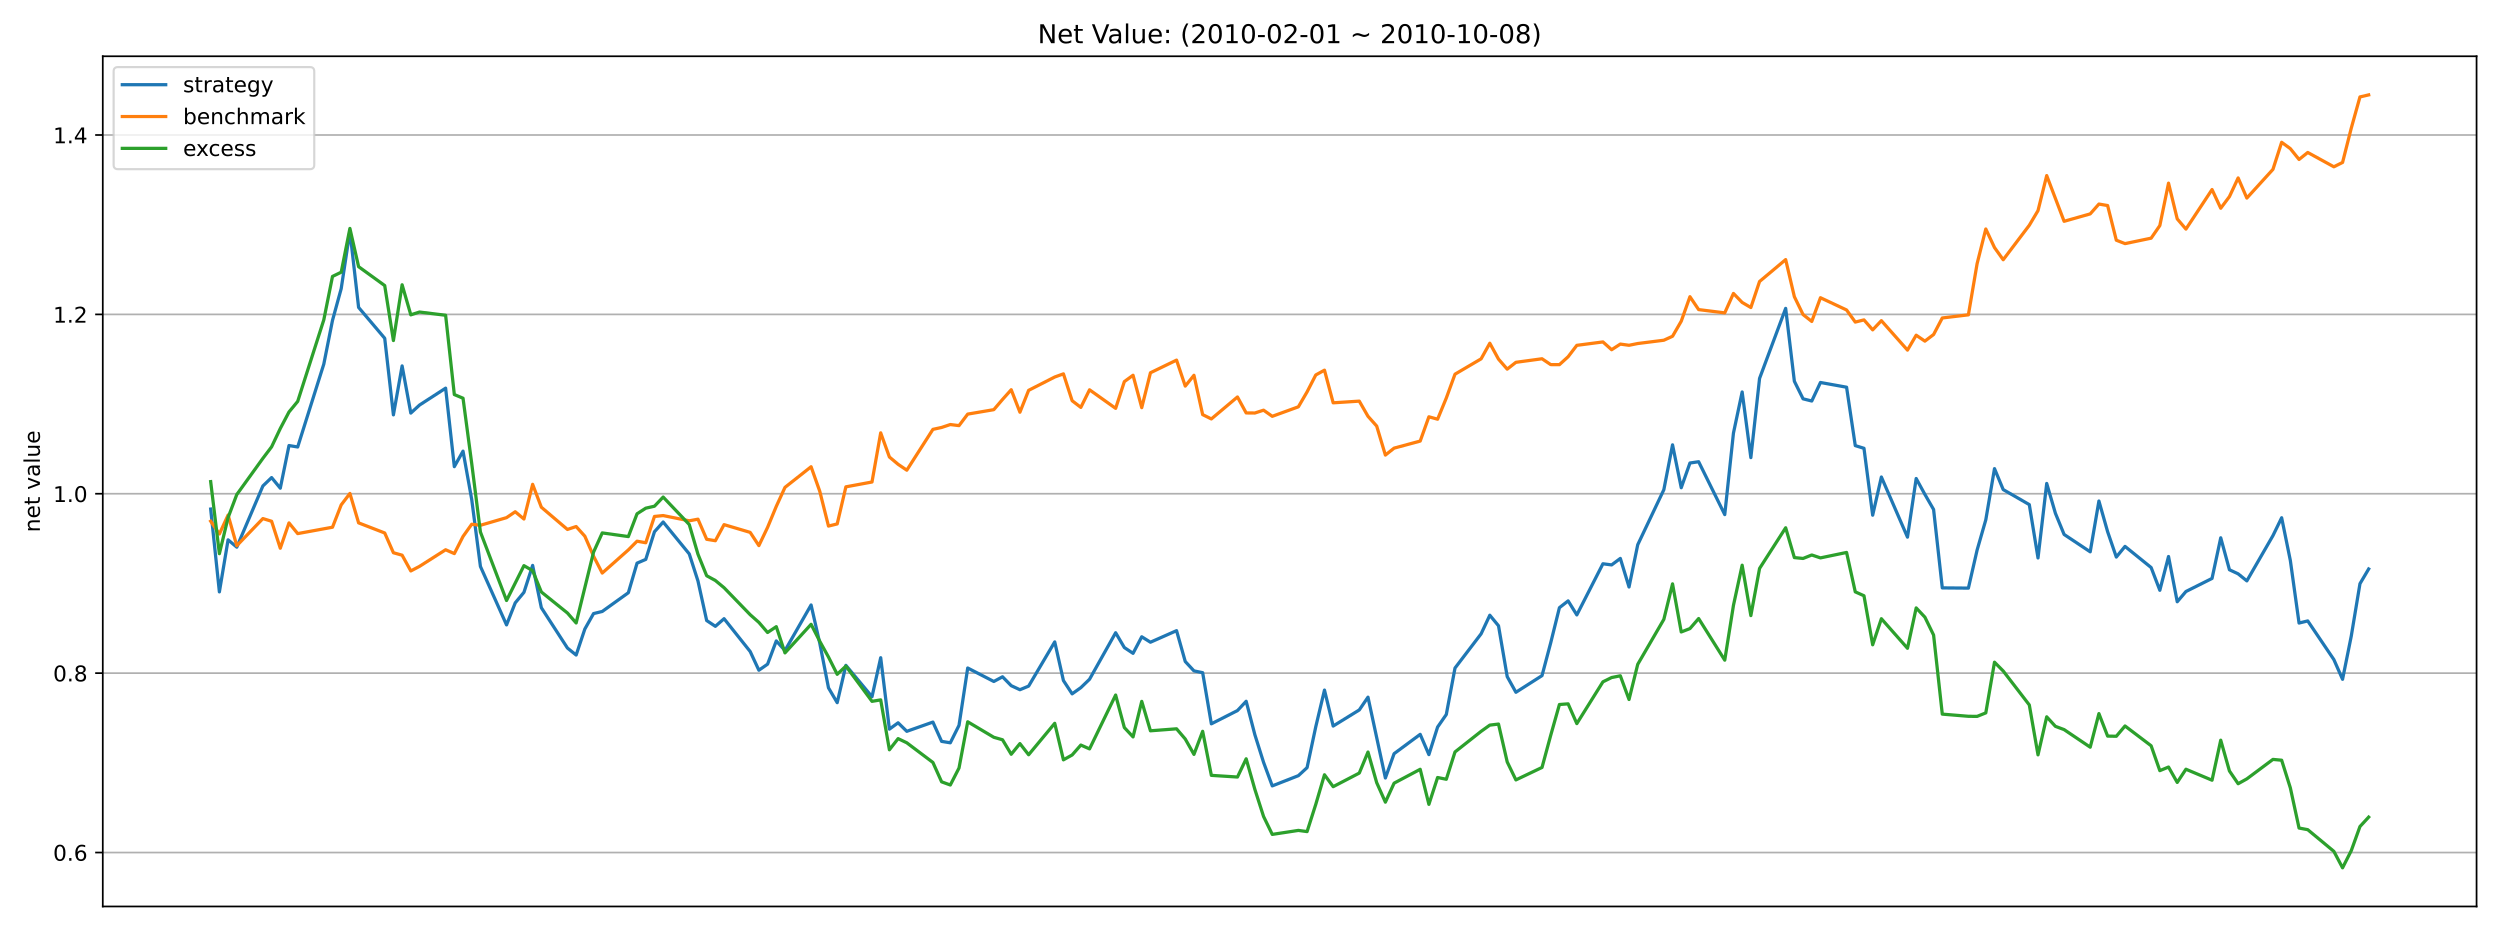 <?xml version="1.0" encoding="utf-8" standalone="no"?>
<!DOCTYPE svg PUBLIC "-//W3C//DTD SVG 1.1//EN"
  "http://www.w3.org/Graphics/SVG/1.1/DTD/svg11.dtd">
<!-- Created with matplotlib (https://matplotlib.org/) -->
<svg height="432pt" version="1.1" viewBox="0 0 1152 432" width="1152pt" xmlns="http://www.w3.org/2000/svg" xmlns:xlink="http://www.w3.org/1999/xlink">
 <defs>
  <style type="text/css">*{stroke-linecap:butt;stroke-linejoin:round;}</style>
 </defs>
 <g id="figure_1">
  <g id="patch_1">
   <path d="M 0 432 
L 1152 432 
L 1152 0 
L 0 0 
z
" style="fill:#ffffff;"/>
  </g>
  <g id="axes_1">
   <g id="patch_2">
    <path d="M 47.36 417.7 
L 1141.2 417.7 
L 1141.2 25.92 
L 47.36 25.92 
z
" style="fill:#ffffff;"/>
   </g>
   <g id="matplotlib.axis_1"/>
   <g id="matplotlib.axis_2">
    <g id="ytick_1">
     <g id="line2d_1">
      <path clip-path="url(#p44a2baded5)" d="M 47.36 392.833 
L 1141.2 392.833 
" style="fill:none;stroke:#b0b0b0;stroke-linecap:square;stroke-width:0.8;"/>
     </g>
     <g id="line2d_2">
      <defs>
       <path d="M 0 0 
L -3.5 0 
" id="m7a905f0d7d" style="stroke:#000000;stroke-width:0.8;"/>
      </defs>
      <g>
       <use style="stroke:#000000;stroke-width:0.8;" x="47.36" xlink:href="#m7a905f0d7d" y="392.833"/>
      </g>
     </g>
     <g id="text_1">
      <!-- 0.6 -->
      <g transform="translate(24.457 396.632)scale(0.1 -0.1)">
       <defs>
        <path d="M 31.781 66.406 
Q 24.172 66.406 20.328 58.906 
Q 16.5 51.422 16.5 36.375 
Q 16.5 21.391 20.328 13.891 
Q 24.172 6.391 31.781 6.391 
Q 39.453 6.391 43.281 13.891 
Q 47.125 21.391 47.125 36.375 
Q 47.125 51.422 43.281 58.906 
Q 39.453 66.406 31.781 66.406 
z
M 31.781 74.219 
Q 44.047 74.219 50.516 64.516 
Q 56.984 54.828 56.984 36.375 
Q 56.984 17.969 50.516 8.266 
Q 44.047 -1.422 31.781 -1.422 
Q 19.531 -1.422 13.062 8.266 
Q 6.594 17.969 6.594 36.375 
Q 6.594 54.828 13.062 64.516 
Q 19.531 74.219 31.781 74.219 
z
" id="DejaVuSans-48"/>
        <path d="M 10.688 12.406 
L 21 12.406 
L 21 0 
L 10.688 0 
z
" id="DejaVuSans-46"/>
        <path d="M 33.016 40.375 
Q 26.375 40.375 22.484 35.828 
Q 18.609 31.297 18.609 23.391 
Q 18.609 15.531 22.484 10.953 
Q 26.375 6.391 33.016 6.391 
Q 39.656 6.391 43.531 10.953 
Q 47.406 15.531 47.406 23.391 
Q 47.406 31.297 43.531 35.828 
Q 39.656 40.375 33.016 40.375 
z
M 52.594 71.297 
L 52.594 62.312 
Q 48.875 64.062 45.094 64.984 
Q 41.312 65.922 37.594 65.922 
Q 27.828 65.922 22.672 59.328 
Q 17.531 52.734 16.797 39.406 
Q 19.672 43.656 24.016 45.922 
Q 28.375 48.188 33.594 48.188 
Q 44.578 48.188 50.953 41.516 
Q 57.328 34.859 57.328 23.391 
Q 57.328 12.156 50.688 5.359 
Q 44.047 -1.422 33.016 -1.422 
Q 20.359 -1.422 13.672 8.266 
Q 6.984 17.969 6.984 36.375 
Q 6.984 53.656 15.188 63.938 
Q 23.391 74.219 37.203 74.219 
Q 40.922 74.219 44.703 73.484 
Q 48.484 72.75 52.594 71.297 
z
" id="DejaVuSans-54"/>
       </defs>
       <use xlink:href="#DejaVuSans-48"/>
       <use x="63.623" xlink:href="#DejaVuSans-46"/>
       <use x="95.41" xlink:href="#DejaVuSans-54"/>
      </g>
     </g>
    </g>
    <g id="ytick_2">
     <g id="line2d_3">
      <path clip-path="url(#p44a2baded5)" d="M 47.36 310.18 
L 1141.2 310.18 
" style="fill:none;stroke:#b0b0b0;stroke-linecap:square;stroke-width:0.8;"/>
     </g>
     <g id="line2d_4">
      <g>
       <use style="stroke:#000000;stroke-width:0.8;" x="47.36" xlink:href="#m7a905f0d7d" y="310.18"/>
      </g>
     </g>
     <g id="text_2">
      <!-- 0.8 -->
      <g transform="translate(24.457 313.98)scale(0.1 -0.1)">
       <defs>
        <path d="M 31.781 34.625 
Q 24.75 34.625 20.719 30.859 
Q 16.703 27.094 16.703 20.516 
Q 16.703 13.922 20.719 10.156 
Q 24.75 6.391 31.781 6.391 
Q 38.812 6.391 42.859 10.172 
Q 46.922 13.969 46.922 20.516 
Q 46.922 27.094 42.891 30.859 
Q 38.875 34.625 31.781 34.625 
z
M 21.922 38.812 
Q 15.578 40.375 12.031 44.719 
Q 8.5 49.078 8.5 55.328 
Q 8.5 64.062 14.719 69.141 
Q 20.953 74.219 31.781 74.219 
Q 42.672 74.219 48.875 69.141 
Q 55.078 64.062 55.078 55.328 
Q 55.078 49.078 51.531 44.719 
Q 48 40.375 41.703 38.812 
Q 48.828 37.156 52.797 32.312 
Q 56.781 27.484 56.781 20.516 
Q 56.781 9.906 50.312 4.234 
Q 43.844 -1.422 31.781 -1.422 
Q 19.734 -1.422 13.25 4.234 
Q 6.781 9.906 6.781 20.516 
Q 6.781 27.484 10.781 32.312 
Q 14.797 37.156 21.922 38.812 
z
M 18.312 54.391 
Q 18.312 48.734 21.844 45.562 
Q 25.391 42.391 31.781 42.391 
Q 38.141 42.391 41.719 45.562 
Q 45.312 48.734 45.312 54.391 
Q 45.312 60.062 41.719 63.234 
Q 38.141 66.406 31.781 66.406 
Q 25.391 66.406 21.844 63.234 
Q 18.312 60.062 18.312 54.391 
z
" id="DejaVuSans-56"/>
       </defs>
       <use xlink:href="#DejaVuSans-48"/>
       <use x="63.623" xlink:href="#DejaVuSans-46"/>
       <use x="95.41" xlink:href="#DejaVuSans-56"/>
      </g>
     </g>
    </g>
    <g id="ytick_3">
     <g id="line2d_5">
      <path clip-path="url(#p44a2baded5)" d="M 47.36 227.528 
L 1141.2 227.528 
" style="fill:none;stroke:#b0b0b0;stroke-linecap:square;stroke-width:0.8;"/>
     </g>
     <g id="line2d_6">
      <g>
       <use style="stroke:#000000;stroke-width:0.8;" x="47.36" xlink:href="#m7a905f0d7d" y="227.528"/>
      </g>
     </g>
     <g id="text_3">
      <!-- 1.0 -->
      <g transform="translate(24.457 231.327)scale(0.1 -0.1)">
       <defs>
        <path d="M 12.406 8.297 
L 28.516 8.297 
L 28.516 63.922 
L 10.984 60.406 
L 10.984 69.391 
L 28.422 72.906 
L 38.281 72.906 
L 38.281 8.297 
L 54.391 8.297 
L 54.391 0 
L 12.406 0 
z
" id="DejaVuSans-49"/>
       </defs>
       <use xlink:href="#DejaVuSans-49"/>
       <use x="63.623" xlink:href="#DejaVuSans-46"/>
       <use x="95.41" xlink:href="#DejaVuSans-48"/>
      </g>
     </g>
    </g>
    <g id="ytick_4">
     <g id="line2d_7">
      <path clip-path="url(#p44a2baded5)" d="M 47.36 144.875 
L 1141.2 144.875 
" style="fill:none;stroke:#b0b0b0;stroke-linecap:square;stroke-width:0.8;"/>
     </g>
     <g id="line2d_8">
      <g>
       <use style="stroke:#000000;stroke-width:0.8;" x="47.36" xlink:href="#m7a905f0d7d" y="144.875"/>
      </g>
     </g>
     <g id="text_4">
      <!-- 1.2 -->
      <g transform="translate(24.457 148.674)scale(0.1 -0.1)">
       <defs>
        <path d="M 19.188 8.297 
L 53.609 8.297 
L 53.609 0 
L 7.328 0 
L 7.328 8.297 
Q 12.938 14.109 22.625 23.891 
Q 32.328 33.688 34.812 36.531 
Q 39.547 41.844 41.422 45.531 
Q 43.312 49.219 43.312 52.781 
Q 43.312 58.594 39.234 62.25 
Q 35.156 65.922 28.609 65.922 
Q 23.969 65.922 18.812 64.312 
Q 13.672 62.703 7.812 59.422 
L 7.812 69.391 
Q 13.766 71.781 18.938 73 
Q 24.125 74.219 28.422 74.219 
Q 39.75 74.219 46.484 68.547 
Q 53.219 62.891 53.219 53.422 
Q 53.219 48.922 51.531 44.891 
Q 49.859 40.875 45.406 35.406 
Q 44.188 33.984 37.641 27.219 
Q 31.109 20.453 19.188 8.297 
z
" id="DejaVuSans-50"/>
       </defs>
       <use xlink:href="#DejaVuSans-49"/>
       <use x="63.623" xlink:href="#DejaVuSans-46"/>
       <use x="95.41" xlink:href="#DejaVuSans-50"/>
      </g>
     </g>
    </g>
    <g id="ytick_5">
     <g id="line2d_9">
      <path clip-path="url(#p44a2baded5)" d="M 47.36 62.222 
L 1141.2 62.222 
" style="fill:none;stroke:#b0b0b0;stroke-linecap:square;stroke-width:0.8;"/>
     </g>
     <g id="line2d_10">
      <g>
       <use style="stroke:#000000;stroke-width:0.8;" x="47.36" xlink:href="#m7a905f0d7d" y="62.222"/>
      </g>
     </g>
     <g id="text_5">
      <!-- 1.4 -->
      <g transform="translate(24.457 66.021)scale(0.1 -0.1)">
       <defs>
        <path d="M 37.797 64.312 
L 12.891 25.391 
L 37.797 25.391 
z
M 35.203 72.906 
L 47.609 72.906 
L 47.609 25.391 
L 58.016 25.391 
L 58.016 17.188 
L 47.609 17.188 
L 47.609 0 
L 37.797 0 
L 37.797 17.188 
L 4.891 17.188 
L 4.891 26.703 
z
" id="DejaVuSans-52"/>
       </defs>
       <use xlink:href="#DejaVuSans-49"/>
       <use x="63.623" xlink:href="#DejaVuSans-46"/>
       <use x="95.41" xlink:href="#DejaVuSans-52"/>
      </g>
     </g>
    </g>
    <g id="text_6">
     <!-- net value -->
     <g transform="translate(18.377 245.262)rotate(-90)scale(0.1 -0.1)">
      <defs>
       <path d="M 54.891 33.016 
L 54.891 0 
L 45.906 0 
L 45.906 32.719 
Q 45.906 40.484 42.875 44.328 
Q 39.844 48.188 33.797 48.188 
Q 26.516 48.188 22.312 43.547 
Q 18.109 38.922 18.109 30.906 
L 18.109 0 
L 9.078 0 
L 9.078 54.688 
L 18.109 54.688 
L 18.109 46.188 
Q 21.344 51.125 25.703 53.562 
Q 30.078 56 35.797 56 
Q 45.219 56 50.047 50.172 
Q 54.891 44.344 54.891 33.016 
z
" id="DejaVuSans-110"/>
       <path d="M 56.203 29.594 
L 56.203 25.203 
L 14.891 25.203 
Q 15.484 15.922 20.484 11.062 
Q 25.484 6.203 34.422 6.203 
Q 39.594 6.203 44.453 7.469 
Q 49.312 8.734 54.109 11.281 
L 54.109 2.781 
Q 49.266 0.734 44.188 -0.344 
Q 39.109 -1.422 33.891 -1.422 
Q 20.797 -1.422 13.156 6.188 
Q 5.516 13.812 5.516 26.812 
Q 5.516 40.234 12.766 48.109 
Q 20.016 56 32.328 56 
Q 43.359 56 49.781 48.891 
Q 56.203 41.797 56.203 29.594 
z
M 47.219 32.234 
Q 47.125 39.594 43.094 43.984 
Q 39.062 48.391 32.422 48.391 
Q 24.906 48.391 20.391 44.141 
Q 15.875 39.891 15.188 32.172 
z
" id="DejaVuSans-101"/>
       <path d="M 18.312 70.219 
L 18.312 54.688 
L 36.812 54.688 
L 36.812 47.703 
L 18.312 47.703 
L 18.312 18.016 
Q 18.312 11.328 20.141 9.422 
Q 21.969 7.516 27.594 7.516 
L 36.812 7.516 
L 36.812 0 
L 27.594 0 
Q 17.188 0 13.234 3.875 
Q 9.281 7.766 9.281 18.016 
L 9.281 47.703 
L 2.688 47.703 
L 2.688 54.688 
L 9.281 54.688 
L 9.281 70.219 
z
" id="DejaVuSans-116"/>
       <path id="DejaVuSans-32"/>
       <path d="M 2.984 54.688 
L 12.5 54.688 
L 29.594 8.797 
L 46.688 54.688 
L 56.203 54.688 
L 35.688 0 
L 23.484 0 
z
" id="DejaVuSans-118"/>
       <path d="M 34.281 27.484 
Q 23.391 27.484 19.188 25 
Q 14.984 22.516 14.984 16.5 
Q 14.984 11.719 18.141 8.906 
Q 21.297 6.109 26.703 6.109 
Q 34.188 6.109 38.703 11.406 
Q 43.219 16.703 43.219 25.484 
L 43.219 27.484 
z
M 52.203 31.203 
L 52.203 0 
L 43.219 0 
L 43.219 8.297 
Q 40.141 3.328 35.547 0.953 
Q 30.953 -1.422 24.312 -1.422 
Q 15.922 -1.422 10.953 3.297 
Q 6 8.016 6 15.922 
Q 6 25.141 12.172 29.828 
Q 18.359 34.516 30.609 34.516 
L 43.219 34.516 
L 43.219 35.406 
Q 43.219 41.609 39.141 45 
Q 35.062 48.391 27.688 48.391 
Q 23 48.391 18.547 47.266 
Q 14.109 46.141 10.016 43.891 
L 10.016 52.203 
Q 14.938 54.109 19.578 55.047 
Q 24.219 56 28.609 56 
Q 40.484 56 46.344 49.844 
Q 52.203 43.703 52.203 31.203 
z
" id="DejaVuSans-97"/>
       <path d="M 9.422 75.984 
L 18.406 75.984 
L 18.406 0 
L 9.422 0 
z
" id="DejaVuSans-108"/>
       <path d="M 8.5 21.578 
L 8.5 54.688 
L 17.484 54.688 
L 17.484 21.922 
Q 17.484 14.156 20.5 10.266 
Q 23.531 6.391 29.594 6.391 
Q 36.859 6.391 41.078 11.031 
Q 45.312 15.672 45.312 23.688 
L 45.312 54.688 
L 54.297 54.688 
L 54.297 0 
L 45.312 0 
L 45.312 8.406 
Q 42.047 3.422 37.719 1 
Q 33.406 -1.422 27.688 -1.422 
Q 18.266 -1.422 13.375 4.438 
Q 8.5 10.297 8.5 21.578 
z
M 31.109 56 
z
" id="DejaVuSans-117"/>
      </defs>
      <use xlink:href="#DejaVuSans-110"/>
      <use x="63.379" xlink:href="#DejaVuSans-101"/>
      <use x="124.902" xlink:href="#DejaVuSans-116"/>
      <use x="164.111" xlink:href="#DejaVuSans-32"/>
      <use x="195.898" xlink:href="#DejaVuSans-118"/>
      <use x="255.078" xlink:href="#DejaVuSans-97"/>
      <use x="316.357" xlink:href="#DejaVuSans-108"/>
      <use x="344.141" xlink:href="#DejaVuSans-117"/>
      <use x="407.52" xlink:href="#DejaVuSans-101"/>
     </g>
    </g>
   </g>
   <g id="line2d_11">
    <path clip-path="url(#p44a2baded5)" d="M 97.08 234.578 
L 101.09 272.735 
L 105.099 248.762 
L 109.109 252.124 
L 121.138 223.931 
L 125.148 220.072 
L 129.157 224.952 
L 133.167 205.311 
L 137.177 205.966 
L 149.206 167.789 
L 153.215 147.627 
L 157.225 133.002 
L 161.235 106.572 
L 165.245 141.67 
L 177.274 155.879 
L 181.283 191.162 
L 185.293 168.613 
L 189.303 190.345 
L 193.312 186.653 
L 205.341 178.867 
L 209.351 215.029 
L 213.361 207.893 
L 217.37 230.176 
L 221.38 261.019 
L 233.409 287.949 
L 237.419 277.793 
L 241.428 272.953 
L 245.438 260.551 
L 249.448 280.029 
L 261.477 298.614 
L 265.486 301.839 
L 269.496 289.851 
L 273.506 282.736 
L 277.515 281.761 
L 289.545 273.126 
L 293.554 259.495 
L 297.564 257.771 
L 301.574 245.041 
L 305.583 240.54 
L 317.612 255.247 
L 321.622 267.72 
L 325.632 285.942 
L 329.641 288.605 
L 333.651 285.096 
L 345.68 300.214 
L 349.69 308.84 
L 353.699 306.05 
L 357.709 295.34 
L 361.719 299.77 
L 373.748 278.769 
L 377.757 296.45 
L 381.767 316.961 
L 385.777 323.781 
L 389.786 306.595 
L 401.815 321.051 
L 405.825 303.08 
L 409.835 335.984 
L 413.845 333.071 
L 417.854 336.991 
L 429.883 332.739 
L 433.893 341.627 
L 437.903 342.281 
L 441.912 334.24 
L 445.922 307.818 
L 457.951 314.023 
L 461.961 311.866 
L 465.97 315.962 
L 469.98 317.82 
L 473.99 316.161 
L 486.019 295.789 
L 490.028 313.596 
L 494.038 319.721 
L 498.048 316.871 
L 502.057 313.001 
L 514.086 291.568 
L 518.096 298.393 
L 522.106 301.055 
L 526.115 293.428 
L 530.125 295.933 
L 542.154 290.609 
L 546.164 304.823 
L 550.174 309.146 
L 554.183 309.969 
L 558.193 333.536 
L 570.222 327.424 
L 574.232 323.153 
L 578.241 338.556 
L 582.251 351.294 
L 586.261 362.141 
L 598.29 357.427 
L 602.299 353.726 
L 606.309 334.875 
L 610.319 317.993 
L 614.328 334.558 
L 626.357 327.142 
L 630.367 321.258 
L 638.386 358.494 
L 642.396 347.292 
L 654.425 338.392 
L 658.435 347.721 
L 662.445 335.028 
L 666.454 329.241 
L 670.464 307.836 
L 682.493 292.067 
L 686.503 283.496 
L 690.512 288.356 
L 694.522 311.792 
L 698.532 319.002 
L 710.561 311.329 
L 714.57 296.198 
L 718.58 280.024 
L 722.59 276.891 
L 726.599 283.346 
L 738.628 259.788 
L 742.638 260.309 
L 746.648 257.327 
L 750.657 270.481 
L 754.667 251.015 
L 766.696 225.662 
L 770.706 204.983 
L 774.715 224.737 
L 778.725 213.355 
L 782.735 212.762 
L 794.764 237.129 
L 798.774 199.577 
L 802.783 180.628 
L 806.793 210.858 
L 810.803 174.38 
L 822.832 142.104 
L 826.841 175.679 
L 830.851 183.779 
L 834.861 184.783 
L 838.87 176.252 
L 850.899 178.425 
L 854.909 205.34 
L 858.919 206.579 
L 862.928 237.391 
L 866.938 219.807 
L 878.967 247.513 
L 882.977 220.5 
L 886.986 227.816 
L 890.996 234.772 
L 895.006 270.9 
L 907.035 271.004 
L 911.045 253.486 
L 915.054 239.543 
L 919.064 215.95 
L 923.074 225.6 
L 935.103 232.528 
L 939.112 257.102 
L 943.122 222.783 
L 947.132 236.523 
L 951.141 246.279 
L 963.17 254.277 
L 967.18 230.876 
L 971.19 245.002 
L 975.199 256.686 
L 979.209 251.783 
L 991.238 261.515 
L 995.248 272.005 
L 999.257 256.438 
L 1003.267 277.287 
L 1007.277 272.569 
L 1019.306 266.543 
L 1023.315 247.823 
L 1027.325 262.542 
L 1031.335 264.428 
L 1035.345 267.665 
L 1047.374 246.817 
L 1051.383 238.585 
L 1055.393 258.299 
L 1059.403 287.094 
L 1063.412 286.123 
L 1075.441 303.932 
L 1079.451 313.02 
L 1083.461 293.111 
L 1087.47 268.974 
L 1091.48 262.187 
L 1091.48 262.187 
" style="fill:none;stroke:#1f77b4;stroke-linecap:square;stroke-width:1.5;"/>
   </g>
   <g id="line2d_12">
    <path clip-path="url(#p44a2baded5)" d="M 97.08 240.171 
L 101.09 246.051 
L 105.099 237.348 
L 109.109 251.468 
L 121.138 238.958 
L 125.148 240.197 
L 129.157 252.622 
L 133.167 240.963 
L 137.177 245.882 
L 153.215 242.943 
L 157.225 232.648 
L 161.235 227.377 
L 165.245 240.938 
L 177.274 245.599 
L 181.283 254.702 
L 185.293 255.833 
L 189.303 263.089 
L 193.312 260.977 
L 205.341 253.329 
L 209.351 255.091 
L 213.361 247.204 
L 217.37 241.564 
L 221.38 242.049 
L 233.409 238.534 
L 237.419 235.82 
L 241.428 239.161 
L 245.438 223.176 
L 249.448 233.724 
L 261.477 243.966 
L 265.486 242.627 
L 269.496 247.088 
L 273.506 256.289 
L 277.515 264.06 
L 289.545 253.394 
L 293.554 249.373 
L 297.564 250.099 
L 301.574 237.986 
L 305.583 237.574 
L 317.612 239.993 
L 321.622 239.232 
L 325.632 248.503 
L 329.641 249.159 
L 333.651 241.756 
L 345.68 245.319 
L 349.69 251.409 
L 353.699 243.017 
L 357.709 233.343 
L 361.719 224.585 
L 373.748 215.076 
L 377.757 226.416 
L 381.767 242.413 
L 385.777 241.425 
L 389.786 224.338 
L 401.815 222.107 
L 405.825 199.453 
L 409.835 210.586 
L 413.845 213.95 
L 417.854 216.66 
L 429.883 197.852 
L 433.893 196.973 
L 437.903 195.628 
L 441.912 196.127 
L 445.922 190.82 
L 457.951 188.771 
L 461.961 184.07 
L 465.97 179.591 
L 469.98 189.945 
L 473.99 179.87 
L 486.019 173.729 
L 490.028 172.276 
L 494.038 184.651 
L 498.048 187.724 
L 502.057 179.619 
L 514.086 188.168 
L 518.096 175.844 
L 522.106 172.917 
L 526.115 187.839 
L 530.125 171.771 
L 542.154 165.94 
L 546.164 177.903 
L 550.174 172.938 
L 554.183 191.055 
L 558.193 193.047 
L 570.222 182.926 
L 574.232 190.275 
L 578.241 190.315 
L 582.251 189.009 
L 586.261 191.837 
L 598.29 187.461 
L 602.299 180.584 
L 606.309 172.784 
L 610.319 170.575 
L 614.328 185.618 
L 626.357 184.842 
L 630.367 191.824 
L 634.377 196.334 
L 638.386 209.695 
L 642.396 206.502 
L 654.425 203.245 
L 658.435 192.062 
L 662.445 193.169 
L 666.454 183.42 
L 670.464 172.423 
L 682.493 165.357 
L 686.503 158.162 
L 690.512 165.49 
L 694.522 170.096 
L 698.532 166.953 
L 710.561 165.32 
L 714.57 168.008 
L 718.58 168.034 
L 722.59 164.384 
L 726.599 159.133 
L 738.628 157.561 
L 742.638 161.146 
L 746.648 158.555 
L 750.657 159.108 
L 754.667 158.297 
L 766.696 156.778 
L 770.706 154.948 
L 774.715 148.012 
L 778.725 136.72 
L 782.735 142.664 
L 794.764 144.171 
L 798.774 135.221 
L 802.783 139.361 
L 806.793 141.707 
L 810.803 129.708 
L 822.832 119.628 
L 826.841 136.712 
L 830.851 144.958 
L 834.861 148.12 
L 838.87 137.192 
L 850.899 142.833 
L 854.909 148.409 
L 858.919 147.41 
L 862.928 151.994 
L 866.938 147.763 
L 878.967 161.33 
L 882.977 154.465 
L 886.986 157.19 
L 890.996 154.151 
L 895.006 146.521 
L 907.035 145.074 
L 911.045 121.515 
L 915.054 105.519 
L 919.064 114.078 
L 923.074 119.684 
L 935.103 103.804 
L 939.112 97.05 
L 943.122 80.913 
L 951.141 101.973 
L 963.17 98.564 
L 967.18 94.028 
L 971.19 94.718 
L 975.199 110.687 
L 979.209 112.26 
L 991.238 109.749 
L 995.248 103.945 
L 999.257 84.401 
L 1003.267 100.865 
L 1007.277 105.562 
L 1019.306 87.349 
L 1023.315 95.953 
L 1027.325 90.587 
L 1031.335 82 
L 1035.345 91.262 
L 1047.374 78.045 
L 1051.383 65.573 
L 1055.393 68.499 
L 1059.403 73.476 
L 1063.412 70.262 
L 1075.441 76.856 
L 1079.451 74.856 
L 1083.461 59.054 
L 1087.47 44.669 
L 1091.48 43.728 
L 1091.48 43.728 
" style="fill:none;stroke:#ff7f0e;stroke-linecap:square;stroke-width:1.5;"/>
   </g>
   <g id="line2d_13">
    <path clip-path="url(#p44a2baded5)" d="M 97.08 221.934 
L 101.09 255.132 
L 105.099 238.515 
L 109.109 227.885 
L 121.138 211.202 
L 125.148 205.9 
L 129.157 197.457 
L 133.167 189.833 
L 137.177 184.963 
L 149.206 147.395 
L 153.215 127.375 
L 157.225 125.435 
L 161.235 105.266 
L 165.245 122.884 
L 177.274 131.59 
L 181.283 156.912 
L 185.293 131.227 
L 189.303 145.075 
L 193.312 143.785 
L 205.341 145.272 
L 209.351 181.81 
L 213.361 183.503 
L 217.37 213.594 
L 221.38 245.164 
L 233.409 276.706 
L 241.428 260.651 
L 245.438 262.963 
L 249.448 272.775 
L 261.477 282.474 
L 265.486 287.06 
L 273.506 254.429 
L 277.515 245.569 
L 289.545 247.252 
L 293.554 236.747 
L 297.564 234.171 
L 301.574 233.263 
L 305.583 229.045 
L 317.612 241.705 
L 321.622 255.373 
L 325.632 265.3 
L 329.641 267.491 
L 333.651 270.827 
L 345.68 283.248 
L 349.69 286.798 
L 353.699 291.452 
L 357.709 288.771 
L 361.719 300.852 
L 373.748 287.684 
L 377.757 295.524 
L 381.767 302.761 
L 385.777 310.718 
L 389.786 306.947 
L 401.815 323.175 
L 405.825 322.509 
L 409.835 345.492 
L 413.845 340.36 
L 417.854 342.279 
L 429.883 351.339 
L 433.893 360.265 
L 437.903 361.728 
L 441.912 353.898 
L 445.922 332.595 
L 457.951 339.742 
L 461.961 340.885 
L 465.97 347.561 
L 469.98 342.655 
L 473.99 347.786 
L 486.019 333.303 
L 490.028 350.13 
L 494.038 347.894 
L 498.048 343.321 
L 502.057 345.088 
L 514.086 320.272 
L 518.096 335.262 
L 522.106 339.562 
L 526.115 323.192 
L 530.125 336.749 
L 542.154 335.835 
L 546.164 340.531 
L 550.174 347.614 
L 554.183 336.989 
L 558.193 357.285 
L 570.222 358.054 
L 574.232 349.663 
L 578.241 363.755 
L 582.251 376.234 
L 586.261 384.49 
L 598.29 382.653 
L 602.299 383.197 
L 606.309 370.647 
L 610.319 357.014 
L 614.328 362.499 
L 626.357 356.233 
L 630.367 346.537 
L 634.377 360.645 
L 638.386 369.634 
L 642.396 360.882 
L 654.425 354.494 
L 658.435 370.643 
L 662.445 358.276 
L 666.454 359.083 
L 670.464 346.501 
L 682.493 337.004 
L 686.503 334.134 
L 690.512 333.649 
L 694.522 351.097 
L 698.532 359.38 
L 710.561 353.64 
L 714.57 338.828 
L 718.58 324.639 
L 722.59 324.335 
L 726.599 333.436 
L 738.628 314.182 
L 742.638 312.206 
L 746.648 311.405 
L 750.657 322.327 
L 754.667 306.122 
L 766.696 285.407 
L 770.706 269.048 
L 774.715 291.205 
L 778.725 289.652 
L 782.735 285.024 
L 794.764 304.201 
L 798.774 278.954 
L 802.783 260.452 
L 806.793 283.658 
L 810.803 261.943 
L 822.832 243.198 
L 826.841 256.934 
L 830.851 257.339 
L 834.861 255.737 
L 838.87 257.075 
L 850.899 254.571 
L 854.909 272.728 
L 858.919 274.523 
L 862.928 297.11 
L 866.938 285.104 
L 878.967 298.725 
L 882.977 280.128 
L 886.986 284.385 
L 890.996 292.628 
L 895.006 329.067 
L 907.035 330.067 
L 911.045 330.114 
L 915.054 328.5 
L 919.064 305.144 
L 923.074 309.195 
L 935.103 324.833 
L 939.112 347.826 
L 943.122 330.316 
L 947.132 334.7 
L 951.141 336.202 
L 963.17 344.303 
L 967.18 328.834 
L 971.19 339.19 
L 975.199 339.274 
L 979.209 334.53 
L 991.238 343.647 
L 995.248 355.113 
L 999.257 353.454 
L 1003.267 360.538 
L 1007.277 354.463 
L 1019.306 359.52 
L 1023.315 341.078 
L 1027.325 355.256 
L 1031.335 361.137 
L 1035.345 358.906 
L 1047.374 349.936 
L 1051.383 350.305 
L 1055.393 363.065 
L 1059.403 381.558 
L 1063.412 382.315 
L 1075.441 392.307 
L 1079.451 399.892 
L 1083.461 391.985 
L 1087.47 380.865 
L 1091.48 376.53 
L 1091.48 376.53 
" style="fill:none;stroke:#2ca02c;stroke-linecap:square;stroke-width:1.5;"/>
   </g>
   <g id="patch_3">
    <path d="M 47.36 417.7 
L 47.36 25.92 
" style="fill:none;stroke:#000000;stroke-linecap:square;stroke-linejoin:miter;stroke-width:0.8;"/>
   </g>
   <g id="patch_4">
    <path d="M 1141.2 417.7 
L 1141.2 25.92 
" style="fill:none;stroke:#000000;stroke-linecap:square;stroke-linejoin:miter;stroke-width:0.8;"/>
   </g>
   <g id="patch_5">
    <path d="M 47.36 417.7 
L 1141.2 417.7 
" style="fill:none;stroke:#000000;stroke-linecap:square;stroke-linejoin:miter;stroke-width:0.8;"/>
   </g>
   <g id="patch_6">
    <path d="M 47.36 25.92 
L 1141.2 25.92 
" style="fill:none;stroke:#000000;stroke-linecap:square;stroke-linejoin:miter;stroke-width:0.8;"/>
   </g>
   <g id="text_7">
    <!-- Net Value: (2010-02-01 ~ 2010-10-08) -->
    <g transform="translate(478.173 19.92)scale(0.12 -0.12)">
     <defs>
      <path d="M 9.812 72.906 
L 23.094 72.906 
L 55.422 11.922 
L 55.422 72.906 
L 64.984 72.906 
L 64.984 0 
L 51.703 0 
L 19.391 60.984 
L 19.391 0 
L 9.812 0 
z
" id="DejaVuSans-78"/>
      <path d="M 28.609 0 
L 0.781 72.906 
L 11.078 72.906 
L 34.188 11.531 
L 57.328 72.906 
L 67.578 72.906 
L 39.797 0 
z
" id="DejaVuSans-86"/>
      <path d="M 11.719 12.406 
L 22.016 12.406 
L 22.016 0 
L 11.719 0 
z
M 11.719 51.703 
L 22.016 51.703 
L 22.016 39.312 
L 11.719 39.312 
z
" id="DejaVuSans-58"/>
      <path d="M 31 75.875 
Q 24.469 64.656 21.281 53.656 
Q 18.109 42.672 18.109 31.391 
Q 18.109 20.125 21.312 9.062 
Q 24.516 -2 31 -13.188 
L 23.188 -13.188 
Q 15.875 -1.703 12.234 9.375 
Q 8.594 20.453 8.594 31.391 
Q 8.594 42.281 12.203 53.312 
Q 15.828 64.359 23.188 75.875 
z
" id="DejaVuSans-40"/>
      <path d="M 4.891 31.391 
L 31.203 31.391 
L 31.203 23.391 
L 4.891 23.391 
z
" id="DejaVuSans-45"/>
      <path d="M 73.188 39.891 
L 73.188 31.203 
Q 68.062 27.344 63.688 25.688 
Q 59.328 24.031 54.594 24.031 
Q 49.219 24.031 42.094 26.906 
Q 41.547 27.094 41.312 27.203 
Q 40.969 27.344 40.234 27.594 
Q 32.672 30.609 28.078 30.609 
Q 23.781 30.609 19.578 28.734 
Q 15.375 26.859 10.594 22.797 
L 10.594 31.5 
Q 15.719 35.359 20.094 37.031 
Q 24.469 38.719 29.203 38.719 
Q 34.578 38.719 41.75 35.797 
Q 42.234 35.594 42.484 35.5 
Q 42.875 35.359 43.562 35.109 
Q 51.125 32.078 55.719 32.078 
Q 59.906 32.078 64.031 33.938 
Q 68.172 35.797 73.188 39.891 
z
" id="DejaVuSans-126"/>
      <path d="M 8.016 75.875 
L 15.828 75.875 
Q 23.141 64.359 26.781 53.312 
Q 30.422 42.281 30.422 31.391 
Q 30.422 20.453 26.781 9.375 
Q 23.141 -1.703 15.828 -13.188 
L 8.016 -13.188 
Q 14.5 -2 17.703 9.062 
Q 20.906 20.125 20.906 31.391 
Q 20.906 42.672 17.703 53.656 
Q 14.5 64.656 8.016 75.875 
z
" id="DejaVuSans-41"/>
     </defs>
     <use xlink:href="#DejaVuSans-78"/>
     <use x="74.805" xlink:href="#DejaVuSans-101"/>
     <use x="136.328" xlink:href="#DejaVuSans-116"/>
     <use x="175.537" xlink:href="#DejaVuSans-32"/>
     <use x="207.324" xlink:href="#DejaVuSans-86"/>
     <use x="267.982" xlink:href="#DejaVuSans-97"/>
     <use x="329.262" xlink:href="#DejaVuSans-108"/>
     <use x="357.045" xlink:href="#DejaVuSans-117"/>
     <use x="420.424" xlink:href="#DejaVuSans-101"/>
     <use x="481.947" xlink:href="#DejaVuSans-58"/>
     <use x="515.639" xlink:href="#DejaVuSans-32"/>
     <use x="547.426" xlink:href="#DejaVuSans-40"/>
     <use x="586.439" xlink:href="#DejaVuSans-50"/>
     <use x="650.062" xlink:href="#DejaVuSans-48"/>
     <use x="713.686" xlink:href="#DejaVuSans-49"/>
     <use x="777.309" xlink:href="#DejaVuSans-48"/>
     <use x="840.932" xlink:href="#DejaVuSans-45"/>
     <use x="877.016" xlink:href="#DejaVuSans-48"/>
     <use x="940.639" xlink:href="#DejaVuSans-50"/>
     <use x="1004.262" xlink:href="#DejaVuSans-45"/>
     <use x="1040.346" xlink:href="#DejaVuSans-48"/>
     <use x="1103.969" xlink:href="#DejaVuSans-49"/>
     <use x="1167.592" xlink:href="#DejaVuSans-32"/>
     <use x="1199.379" xlink:href="#DejaVuSans-126"/>
     <use x="1283.168" xlink:href="#DejaVuSans-32"/>
     <use x="1314.955" xlink:href="#DejaVuSans-50"/>
     <use x="1378.578" xlink:href="#DejaVuSans-48"/>
     <use x="1442.201" xlink:href="#DejaVuSans-49"/>
     <use x="1505.824" xlink:href="#DejaVuSans-48"/>
     <use x="1569.447" xlink:href="#DejaVuSans-45"/>
     <use x="1605.531" xlink:href="#DejaVuSans-49"/>
     <use x="1669.154" xlink:href="#DejaVuSans-48"/>
     <use x="1732.777" xlink:href="#DejaVuSans-45"/>
     <use x="1768.861" xlink:href="#DejaVuSans-48"/>
     <use x="1832.484" xlink:href="#DejaVuSans-56"/>
     <use x="1896.107" xlink:href="#DejaVuSans-41"/>
    </g>
   </g>
   <g id="legend_1">
    <g id="patch_7">
     <path d="M 54.36 77.954 
L 142.805 77.954 
Q 144.805 77.954 144.805 75.954 
L 144.805 32.92 
Q 144.805 30.92 142.805 30.92 
L 54.36 30.92 
Q 52.36 30.92 52.36 32.92 
L 52.36 75.954 
Q 52.36 77.954 54.36 77.954 
z
" style="fill:#ffffff;opacity:0.8;stroke:#cccccc;stroke-linejoin:miter;"/>
    </g>
    <g id="line2d_14">
     <path d="M 56.36 39.018 
L 76.36 39.018 
" style="fill:none;stroke:#1f77b4;stroke-linecap:square;stroke-width:1.5;"/>
    </g>
    <g id="line2d_15"/>
    <g id="text_8">
     <!-- strategy -->
     <g transform="translate(84.36 42.518)scale(0.1 -0.1)">
      <defs>
       <path d="M 44.281 53.078 
L 44.281 44.578 
Q 40.484 46.531 36.375 47.5 
Q 32.281 48.484 27.875 48.484 
Q 21.188 48.484 17.844 46.438 
Q 14.5 44.391 14.5 40.281 
Q 14.5 37.156 16.891 35.375 
Q 19.281 33.594 26.516 31.984 
L 29.594 31.297 
Q 39.156 29.25 43.188 25.516 
Q 47.219 21.781 47.219 15.094 
Q 47.219 7.469 41.188 3.016 
Q 35.156 -1.422 24.609 -1.422 
Q 20.219 -1.422 15.453 -0.562 
Q 10.688 0.297 5.422 2 
L 5.422 11.281 
Q 10.406 8.688 15.234 7.391 
Q 20.062 6.109 24.812 6.109 
Q 31.156 6.109 34.562 8.281 
Q 37.984 10.453 37.984 14.406 
Q 37.984 18.062 35.516 20.016 
Q 33.062 21.969 24.703 23.781 
L 21.578 24.516 
Q 13.234 26.266 9.516 29.906 
Q 5.812 33.547 5.812 39.891 
Q 5.812 47.609 11.281 51.797 
Q 16.75 56 26.812 56 
Q 31.781 56 36.172 55.266 
Q 40.578 54.547 44.281 53.078 
z
" id="DejaVuSans-115"/>
       <path d="M 41.109 46.297 
Q 39.594 47.172 37.812 47.578 
Q 36.031 48 33.891 48 
Q 26.266 48 22.188 43.047 
Q 18.109 38.094 18.109 28.812 
L 18.109 0 
L 9.078 0 
L 9.078 54.688 
L 18.109 54.688 
L 18.109 46.188 
Q 20.953 51.172 25.484 53.578 
Q 30.031 56 36.531 56 
Q 37.453 56 38.578 55.875 
Q 39.703 55.766 41.062 55.516 
z
" id="DejaVuSans-114"/>
       <path d="M 45.406 27.984 
Q 45.406 37.75 41.375 43.109 
Q 37.359 48.484 30.078 48.484 
Q 22.859 48.484 18.828 43.109 
Q 14.797 37.75 14.797 27.984 
Q 14.797 18.266 18.828 12.891 
Q 22.859 7.516 30.078 7.516 
Q 37.359 7.516 41.375 12.891 
Q 45.406 18.266 45.406 27.984 
z
M 54.391 6.781 
Q 54.391 -7.172 48.188 -13.984 
Q 42 -20.797 29.203 -20.797 
Q 24.469 -20.797 20.266 -20.094 
Q 16.062 -19.391 12.109 -17.922 
L 12.109 -9.188 
Q 16.062 -11.328 19.922 -12.344 
Q 23.781 -13.375 27.781 -13.375 
Q 36.625 -13.375 41.016 -8.766 
Q 45.406 -4.156 45.406 5.172 
L 45.406 9.625 
Q 42.625 4.781 38.281 2.391 
Q 33.938 0 27.875 0 
Q 17.828 0 11.672 7.656 
Q 5.516 15.328 5.516 27.984 
Q 5.516 40.672 11.672 48.328 
Q 17.828 56 27.875 56 
Q 33.938 56 38.281 53.609 
Q 42.625 51.219 45.406 46.391 
L 45.406 54.688 
L 54.391 54.688 
z
" id="DejaVuSans-103"/>
       <path d="M 32.172 -5.078 
Q 28.375 -14.844 24.75 -17.812 
Q 21.141 -20.797 15.094 -20.797 
L 7.906 -20.797 
L 7.906 -13.281 
L 13.188 -13.281 
Q 16.891 -13.281 18.938 -11.516 
Q 21 -9.766 23.484 -3.219 
L 25.094 0.875 
L 2.984 54.688 
L 12.5 54.688 
L 29.594 11.922 
L 46.688 54.688 
L 56.203 54.688 
z
" id="DejaVuSans-121"/>
      </defs>
      <use xlink:href="#DejaVuSans-115"/>
      <use x="52.1" xlink:href="#DejaVuSans-116"/>
      <use x="91.309" xlink:href="#DejaVuSans-114"/>
      <use x="132.422" xlink:href="#DejaVuSans-97"/>
      <use x="193.701" xlink:href="#DejaVuSans-116"/>
      <use x="232.91" xlink:href="#DejaVuSans-101"/>
      <use x="294.434" xlink:href="#DejaVuSans-103"/>
      <use x="357.91" xlink:href="#DejaVuSans-121"/>
     </g>
    </g>
    <g id="line2d_16">
     <path d="M 56.36 53.697 
L 76.36 53.697 
" style="fill:none;stroke:#ff7f0e;stroke-linecap:square;stroke-width:1.5;"/>
    </g>
    <g id="line2d_17"/>
    <g id="text_9">
     <!-- benchmark -->
     <g transform="translate(84.36 57.197)scale(0.1 -0.1)">
      <defs>
       <path d="M 48.688 27.297 
Q 48.688 37.203 44.609 42.844 
Q 40.531 48.484 33.406 48.484 
Q 26.266 48.484 22.188 42.844 
Q 18.109 37.203 18.109 27.297 
Q 18.109 17.391 22.188 11.75 
Q 26.266 6.109 33.406 6.109 
Q 40.531 6.109 44.609 11.75 
Q 48.688 17.391 48.688 27.297 
z
M 18.109 46.391 
Q 20.953 51.266 25.266 53.625 
Q 29.594 56 35.594 56 
Q 45.562 56 51.781 48.094 
Q 58.016 40.188 58.016 27.297 
Q 58.016 14.406 51.781 6.484 
Q 45.562 -1.422 35.594 -1.422 
Q 29.594 -1.422 25.266 0.953 
Q 20.953 3.328 18.109 8.203 
L 18.109 0 
L 9.078 0 
L 9.078 75.984 
L 18.109 75.984 
z
" id="DejaVuSans-98"/>
       <path d="M 48.781 52.594 
L 48.781 44.188 
Q 44.969 46.297 41.141 47.344 
Q 37.312 48.391 33.406 48.391 
Q 24.656 48.391 19.812 42.844 
Q 14.984 37.312 14.984 27.297 
Q 14.984 17.281 19.812 11.734 
Q 24.656 6.203 33.406 6.203 
Q 37.312 6.203 41.141 7.25 
Q 44.969 8.297 48.781 10.406 
L 48.781 2.094 
Q 45.016 0.344 40.984 -0.531 
Q 36.969 -1.422 32.422 -1.422 
Q 20.062 -1.422 12.781 6.344 
Q 5.516 14.109 5.516 27.297 
Q 5.516 40.672 12.859 48.328 
Q 20.219 56 33.016 56 
Q 37.156 56 41.109 55.141 
Q 45.062 54.297 48.781 52.594 
z
" id="DejaVuSans-99"/>
       <path d="M 54.891 33.016 
L 54.891 0 
L 45.906 0 
L 45.906 32.719 
Q 45.906 40.484 42.875 44.328 
Q 39.844 48.188 33.797 48.188 
Q 26.516 48.188 22.312 43.547 
Q 18.109 38.922 18.109 30.906 
L 18.109 0 
L 9.078 0 
L 9.078 75.984 
L 18.109 75.984 
L 18.109 46.188 
Q 21.344 51.125 25.703 53.562 
Q 30.078 56 35.797 56 
Q 45.219 56 50.047 50.172 
Q 54.891 44.344 54.891 33.016 
z
" id="DejaVuSans-104"/>
       <path d="M 52 44.188 
Q 55.375 50.25 60.062 53.125 
Q 64.75 56 71.094 56 
Q 79.641 56 84.281 50.016 
Q 88.922 44.047 88.922 33.016 
L 88.922 0 
L 79.891 0 
L 79.891 32.719 
Q 79.891 40.578 77.094 44.375 
Q 74.312 48.188 68.609 48.188 
Q 61.625 48.188 57.562 43.547 
Q 53.516 38.922 53.516 30.906 
L 53.516 0 
L 44.484 0 
L 44.484 32.719 
Q 44.484 40.625 41.703 44.406 
Q 38.922 48.188 33.109 48.188 
Q 26.219 48.188 22.156 43.531 
Q 18.109 38.875 18.109 30.906 
L 18.109 0 
L 9.078 0 
L 9.078 54.688 
L 18.109 54.688 
L 18.109 46.188 
Q 21.188 51.219 25.484 53.609 
Q 29.781 56 35.688 56 
Q 41.656 56 45.828 52.969 
Q 50 49.953 52 44.188 
z
" id="DejaVuSans-109"/>
       <path d="M 9.078 75.984 
L 18.109 75.984 
L 18.109 31.109 
L 44.922 54.688 
L 56.391 54.688 
L 27.391 29.109 
L 57.625 0 
L 45.906 0 
L 18.109 26.703 
L 18.109 0 
L 9.078 0 
z
" id="DejaVuSans-107"/>
      </defs>
      <use xlink:href="#DejaVuSans-98"/>
      <use x="63.477" xlink:href="#DejaVuSans-101"/>
      <use x="125" xlink:href="#DejaVuSans-110"/>
      <use x="188.379" xlink:href="#DejaVuSans-99"/>
      <use x="243.359" xlink:href="#DejaVuSans-104"/>
      <use x="306.738" xlink:href="#DejaVuSans-109"/>
      <use x="404.15" xlink:href="#DejaVuSans-97"/>
      <use x="465.43" xlink:href="#DejaVuSans-114"/>
      <use x="506.543" xlink:href="#DejaVuSans-107"/>
     </g>
    </g>
    <g id="line2d_18">
     <path d="M 56.36 68.375 
L 76.36 68.375 
" style="fill:none;stroke:#2ca02c;stroke-linecap:square;stroke-width:1.5;"/>
    </g>
    <g id="line2d_19"/>
    <g id="text_10">
     <!-- excess -->
     <g transform="translate(84.36 71.875)scale(0.1 -0.1)">
      <defs>
       <path d="M 54.891 54.688 
L 35.109 28.078 
L 55.906 0 
L 45.312 0 
L 29.391 21.484 
L 13.484 0 
L 2.875 0 
L 24.125 28.609 
L 4.688 54.688 
L 15.281 54.688 
L 29.781 35.203 
L 44.281 54.688 
z
" id="DejaVuSans-120"/>
      </defs>
      <use xlink:href="#DejaVuSans-101"/>
      <use x="59.773" xlink:href="#DejaVuSans-120"/>
      <use x="117.203" xlink:href="#DejaVuSans-99"/>
      <use x="172.184" xlink:href="#DejaVuSans-101"/>
      <use x="233.707" xlink:href="#DejaVuSans-115"/>
      <use x="285.807" xlink:href="#DejaVuSans-115"/>
     </g>
    </g>
   </g>
  </g>
 </g>
 <defs>
  <clipPath id="p44a2baded5">
   <rect height="391.78" width="1093.84" x="47.36" y="25.92"/>
  </clipPath>
 </defs>
</svg>
